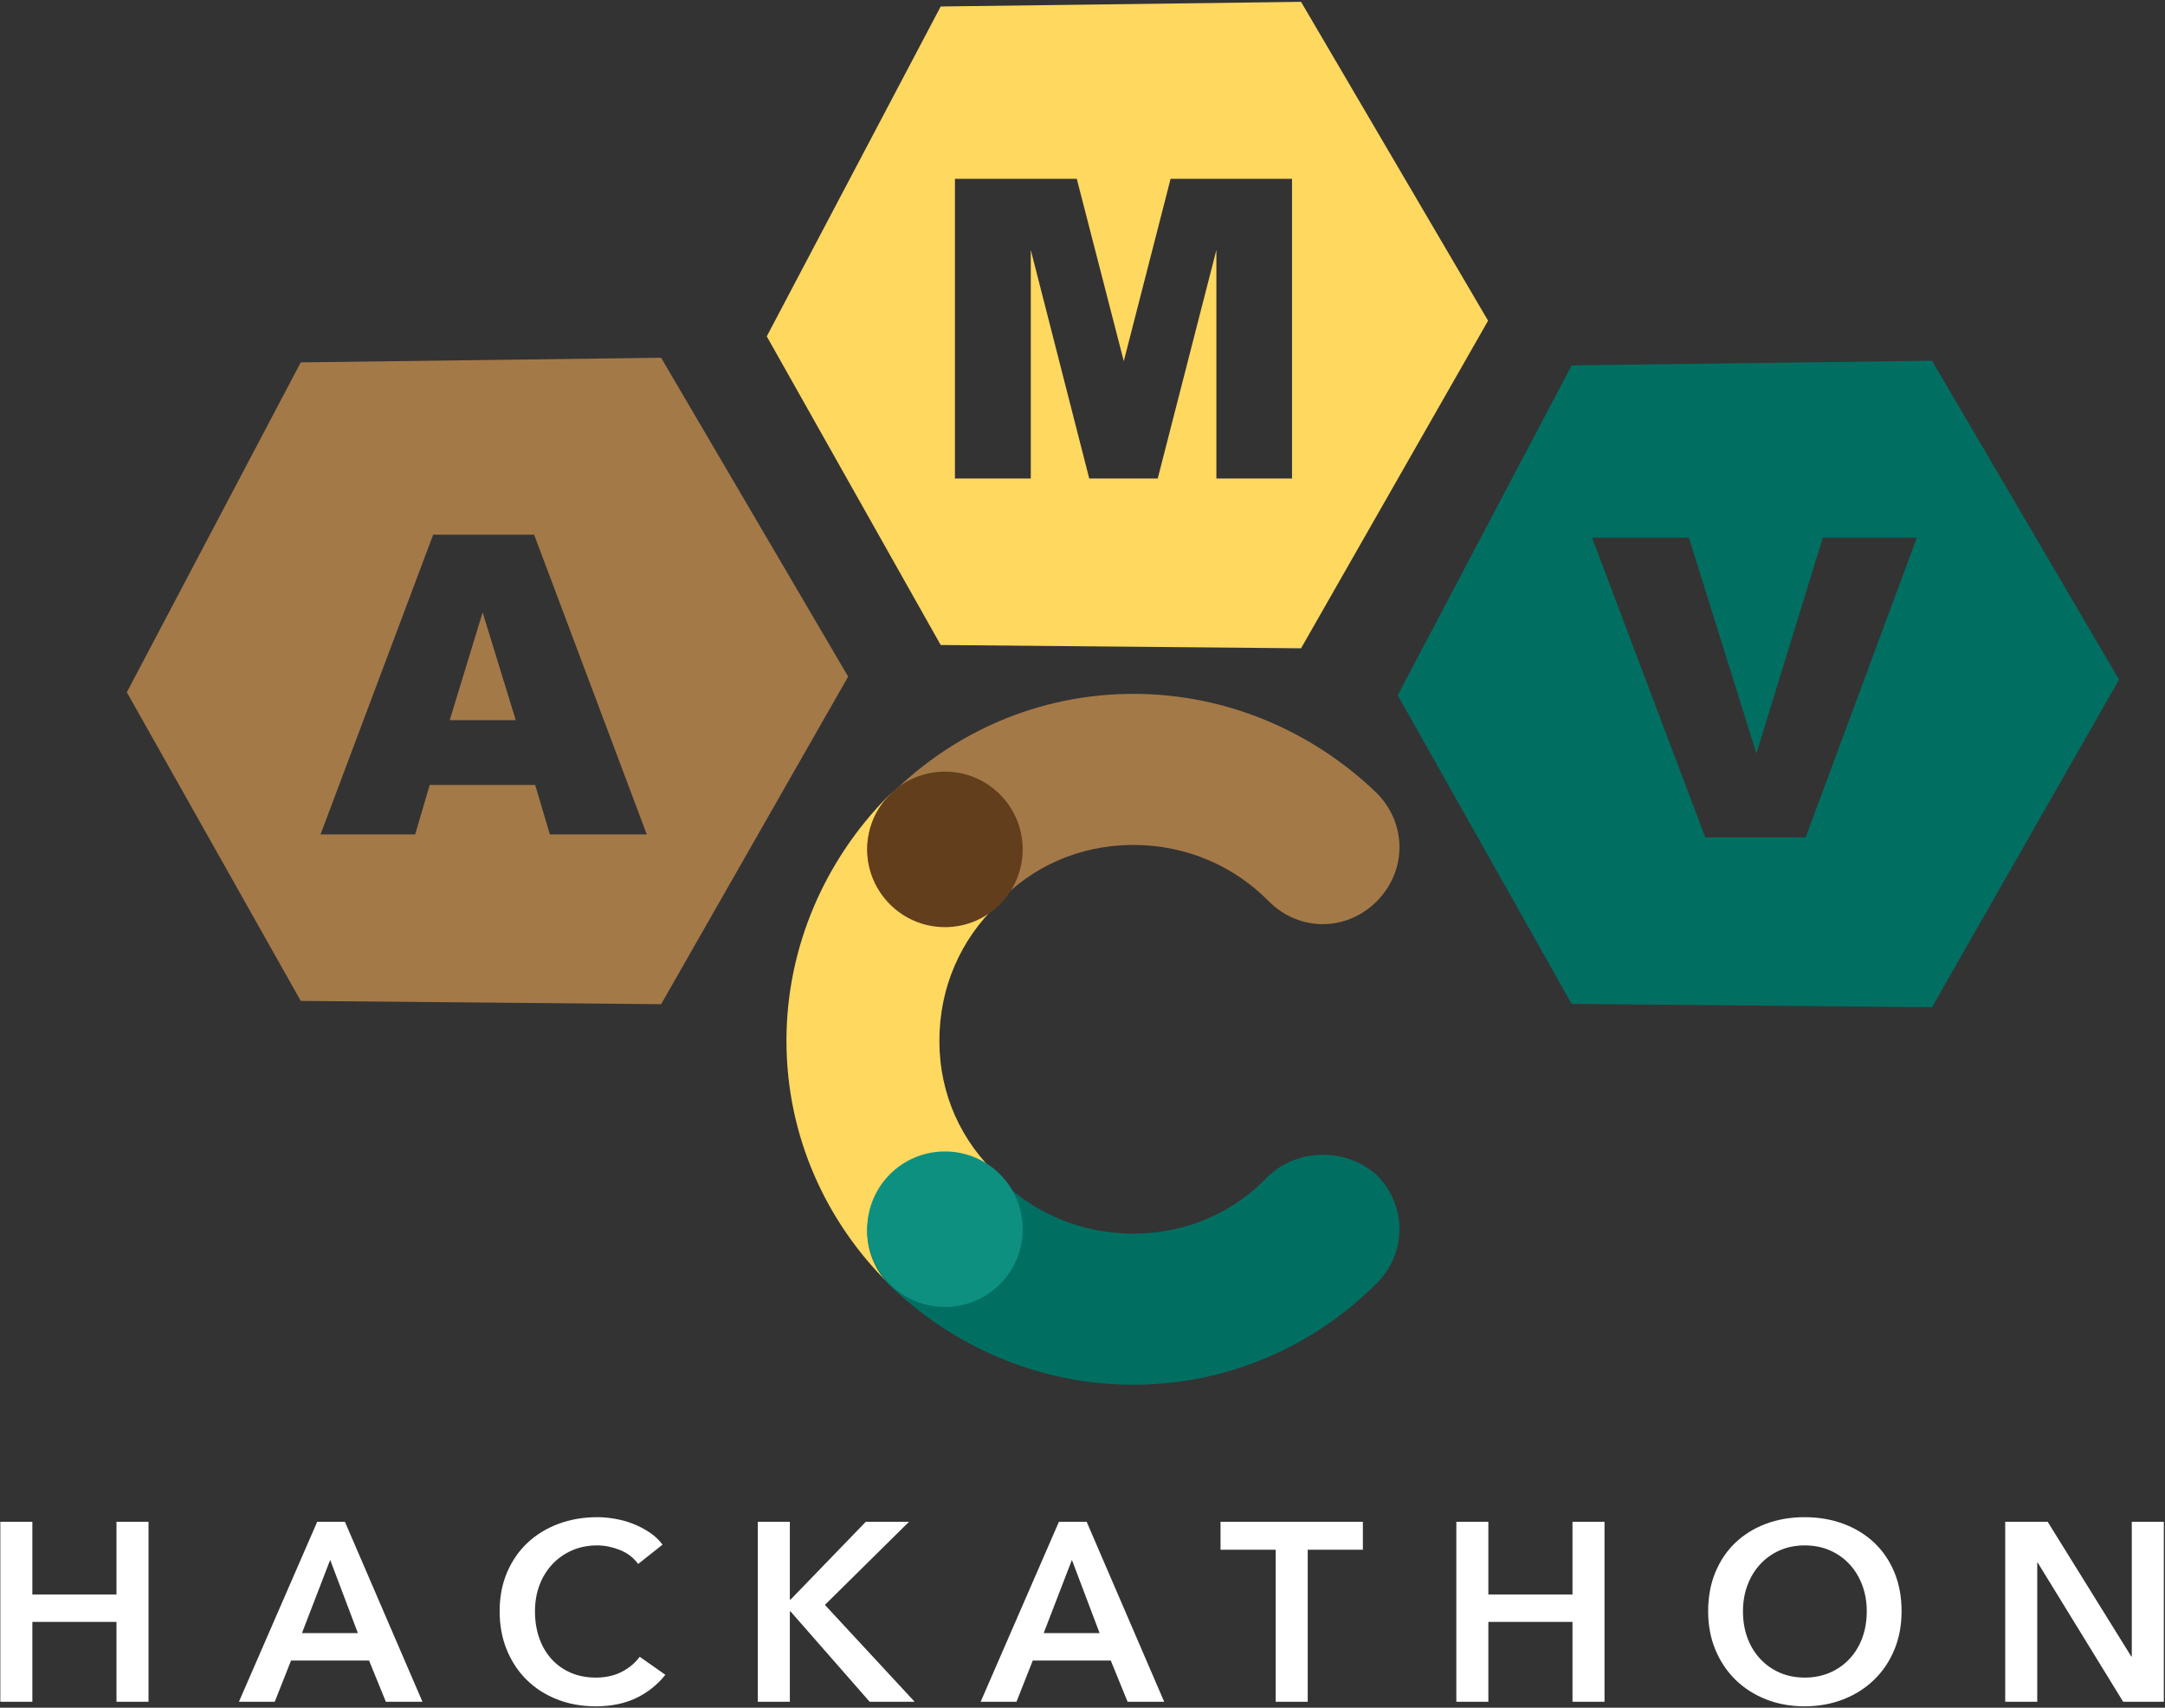 <?xml version="1.0" encoding="UTF-8"?>
<svg width="724px" height="571px" viewBox="0 0 724 571" version="1.1" xmlns="http://www.w3.org/2000/svg" xmlns:xlink="http://www.w3.org/1999/xlink">
    <rect x="0" y="0" width="724" height="571" fill="#333333" stroke="none"/>
    <!-- Generator: Sketch 52.2 (67145) - http://www.bohemiancoding.com/sketch -->
    <title>Group 3 Copy 2</title>
    <desc>Created with Sketch.</desc>
    <g id="Page-1" stroke="none" stroke-width="1" fill="none" fill-rule="evenodd">
        <g id="4899917" transform="translate(-4797, -2183)">
            <g id="Group-3-Copy-2" transform="translate(4790, 2183)">
                <path d="M228.085,119.615 L290.632,226.23 L228.085,335.768 L107.577,334.664 L49.412,231.464 L107.577,121.167 L228.085,119.615 Z M185.966,262.457 L190.888,279 L223.29,279 L185.624,178.785 L151.854,178.785 L114.188,279 L145.839,279 L150.692,262.457 L185.966,262.457 Z M179.472,240.787 L157.392,240.787 L168.397,204.762 L179.472,240.787 Z" id="Combined-Shape" fill="#A47948"></path>
                <path d="M7.109,508.82 L17.819,508.82 L17.819,533.13 L45.954,533.13 L45.954,508.82 L56.664,508.82 L56.664,569 L45.954,569 L45.954,542.31 L17.819,542.31 L17.819,569 L7.109,569 L7.109,508.82 Z M113.08,508.82 L122.345,508.82 L148.27,569 L136.03,569 L130.42,555.23 L104.325,555.23 L98.885,569 L86.9,569 L113.08,508.82 Z M126.68,546.05 L117.415,521.57 L107.98,546.05 L126.68,546.05 Z M220.411,522.93 C218.824,520.777 216.756,519.204 214.206,518.212 C211.656,517.221 209.162,516.725 206.726,516.725 C203.609,516.725 200.776,517.292 198.226,518.425 C195.676,519.558 193.48,521.117 191.638,523.1 C189.797,525.083 188.38,527.407 187.388,530.07 C186.397,532.733 185.901,535.623 185.901,538.74 C185.901,542.027 186.382,545.03 187.346,547.75 C188.309,550.47 189.683,552.807 191.468,554.763 C193.253,556.718 195.392,558.233 197.886,559.31 C200.379,560.387 203.184,560.925 206.301,560.925 C209.531,560.925 212.392,560.288 214.886,559.013 C217.379,557.737 219.391,556.052 220.921,553.955 L229.506,559.99 C226.842,563.333 223.584,565.926 219.731,567.768 C215.877,569.609 211.372,570.53 206.216,570.53 C201.512,570.53 197.192,569.751 193.253,568.192 C189.315,566.634 185.929,564.453 183.096,561.648 C180.262,558.842 178.052,555.499 176.466,551.617 C174.879,547.736 174.086,543.443 174.086,538.74 C174.086,533.923 174.922,529.574 176.593,525.692 C178.265,521.811 180.56,518.51 183.478,515.79 C186.397,513.07 189.839,510.973 193.806,509.5 C197.772,508.027 202.079,507.29 206.726,507.29 C208.652,507.29 210.664,507.474 212.761,507.842 C214.857,508.211 216.869,508.777 218.796,509.543 C220.722,510.308 222.536,511.257 224.236,512.39 C225.936,513.523 227.381,514.883 228.571,516.47 L220.411,522.93 Z M260.421,508.82 L271.131,508.82 L271.131,534.83 L271.386,534.83 L296.546,508.82 L310.996,508.82 L282.861,536.615 L312.866,569 L297.821,569 L271.386,538.825 L271.131,538.825 L271.131,569 L260.421,569 L260.421,508.82 Z M361.122,508.82 L370.387,508.82 L396.312,569 L384.072,569 L378.462,555.23 L352.367,555.23 L346.927,569 L334.942,569 L361.122,508.82 Z M374.722,546.05 L365.457,521.57 L356.022,546.05 L374.722,546.05 Z M433.603,518.17 L415.158,518.17 L415.158,508.82 L462.758,508.82 L462.758,518.17 L444.313,518.17 L444.313,569 L433.603,569 L433.603,518.17 Z M494.014,508.82 L504.724,508.82 L504.724,533.13 L532.859,533.13 L532.859,508.82 L543.569,508.82 L543.569,569 L532.859,569 L532.859,542.31 L504.724,542.31 L504.724,569 L494.014,569 L494.014,508.82 Z M578.224,538.74 C578.224,533.923 579.032,529.574 580.647,525.692 C582.262,521.811 584.5,518.51 587.362,515.79 C590.223,513.07 593.623,510.973 597.562,509.5 C601.5,508.027 605.793,507.29 610.439,507.29 C615.143,507.29 619.478,508.027 623.444,509.5 C627.411,510.973 630.839,513.07 633.729,515.79 C636.619,518.51 638.872,521.811 640.487,525.692 C642.102,529.574 642.909,533.923 642.909,538.74 C642.909,543.443 642.102,547.736 640.487,551.617 C638.872,555.499 636.619,558.842 633.729,561.648 C630.839,564.453 627.411,566.634 623.444,568.192 C619.478,569.751 615.143,570.53 610.439,570.53 C605.793,570.53 601.5,569.751 597.562,568.192 C593.623,566.634 590.223,564.453 587.362,561.648 C584.5,558.842 582.262,555.499 580.647,551.617 C579.032,547.736 578.224,543.443 578.224,538.74 Z M589.869,538.74 C589.869,541.97 590.365,544.931 591.357,547.622 C592.348,550.314 593.765,552.652 595.607,554.635 C597.448,556.618 599.63,558.162 602.152,559.268 C604.673,560.373 607.464,560.925 610.524,560.925 C613.584,560.925 616.389,560.373 618.939,559.268 C621.489,558.162 623.685,556.618 625.527,554.635 C627.368,552.652 628.785,550.314 629.777,547.622 C630.768,544.931 631.264,541.97 631.264,538.74 C631.264,535.623 630.768,532.733 629.777,530.07 C628.785,527.407 627.383,525.083 625.569,523.1 C623.756,521.117 621.574,519.558 619.024,518.425 C616.474,517.292 613.641,516.725 610.524,516.725 C607.408,516.725 604.588,517.292 602.067,518.425 C599.545,519.558 597.378,521.117 595.564,523.1 C593.751,525.083 592.348,527.407 591.357,530.07 C590.365,532.733 589.869,535.623 589.869,538.74 Z M677.565,508.82 L691.76,508.82 L719.725,553.87 L719.895,553.87 L719.895,508.82 L730.605,508.82 L730.605,569 L717.005,569 L688.445,522.505 L688.275,522.505 L688.275,569 L677.565,569 L677.565,508.82 Z" id="HACKATHON" fill="#FFFFFF"></path>
                <path d="M442.085,0.615 L504.632,107.23 L442.085,216.768 L321.577,215.664 L263.412,112.464 L321.577,2.167 L442.085,0.615 Z M326.343,59.785 L326.343,160 L351.704,160 L351.704,83.574 L371.255,160 L394.155,160 L413.774,83.574 L413.774,160 L439.067,160 L439.067,59.785 L398.462,59.785 L382.808,120.762 L367.085,59.785 L326.343,59.785 Z" id="Combined-Shape" fill="#FFD85F"></path>
                <path d="M653.085,120.615 L715.632,227.23 L653.085,336.768 L532.577,335.664 L474.412,232.464 L532.577,122.167 L653.085,120.615 Z M539.394,179.785 L577.265,280 L610.829,280 L648.017,179.785 L616.571,179.785 L594.354,251.904 L571.796,179.785 L539.394,179.785 Z" id="Combined-Shape" fill="#006F62"></path>
                <g id="Group" transform="translate(270, 232)">
                    <path d="M70.987,161.299 C58.583,149.833 51.141,134.044 51.141,116 C51.141,97.956 58.393,82.167 70.224,70.701 C80.528,60.551 80.528,44.762 70.224,34.612 C59.919,24.463 43.89,24.463 33.585,34.612 C13.167,55.476 0,84.234 0,116 C0,147.766 13.167,176.524 34.349,197.388 C44.653,207.537 60.683,207.537 70.987,197.388 C80.338,187.238 80.338,171.449 70.987,161.299 Z" id="Path" fill="#FFD85F"></path>
                    <path d="M70.701,69.931 C82.167,57.679 98.144,50.517 116,50.517 C133.856,50.517 149.833,57.679 161.299,69.366 C171.449,79.545 187.238,79.545 197.388,69.366 C207.537,59.187 207.537,43.354 197.388,33.175 C176.524,13.006 147.766,0 116,0 C84.234,0 55.476,13.006 34.612,33.929 C24.463,44.108 24.463,59.941 34.612,70.12 C44.762,79.168 60.551,79.168 70.701,69.931 Z" id="Path" fill="#A47948"></path>
                    <path d="M161.299,161.069 C149.833,173.321 133.856,180.483 116,180.483 C98.144,180.483 82.167,173.321 70.701,161.634 C60.551,151.455 44.762,151.455 34.612,161.634 C24.463,171.813 24.463,187.646 34.612,197.825 C55.476,217.994 84.234,231 116,231 C147.766,231 176.524,217.994 197.388,197.071 C207.537,186.892 207.537,171.059 197.388,160.88 C187.238,151.832 171.449,151.832 161.299,161.069 Z" id="Path" fill="#006F62"></path>
                    <circle id="Oval" fill="#623E1C" cx="53" cy="52" r="26"></circle>
                    <circle id="Oval" fill="#0E9081" cx="53" cy="179" r="26"></circle>
                </g>
            </g>
        </g>
    </g>
</svg>